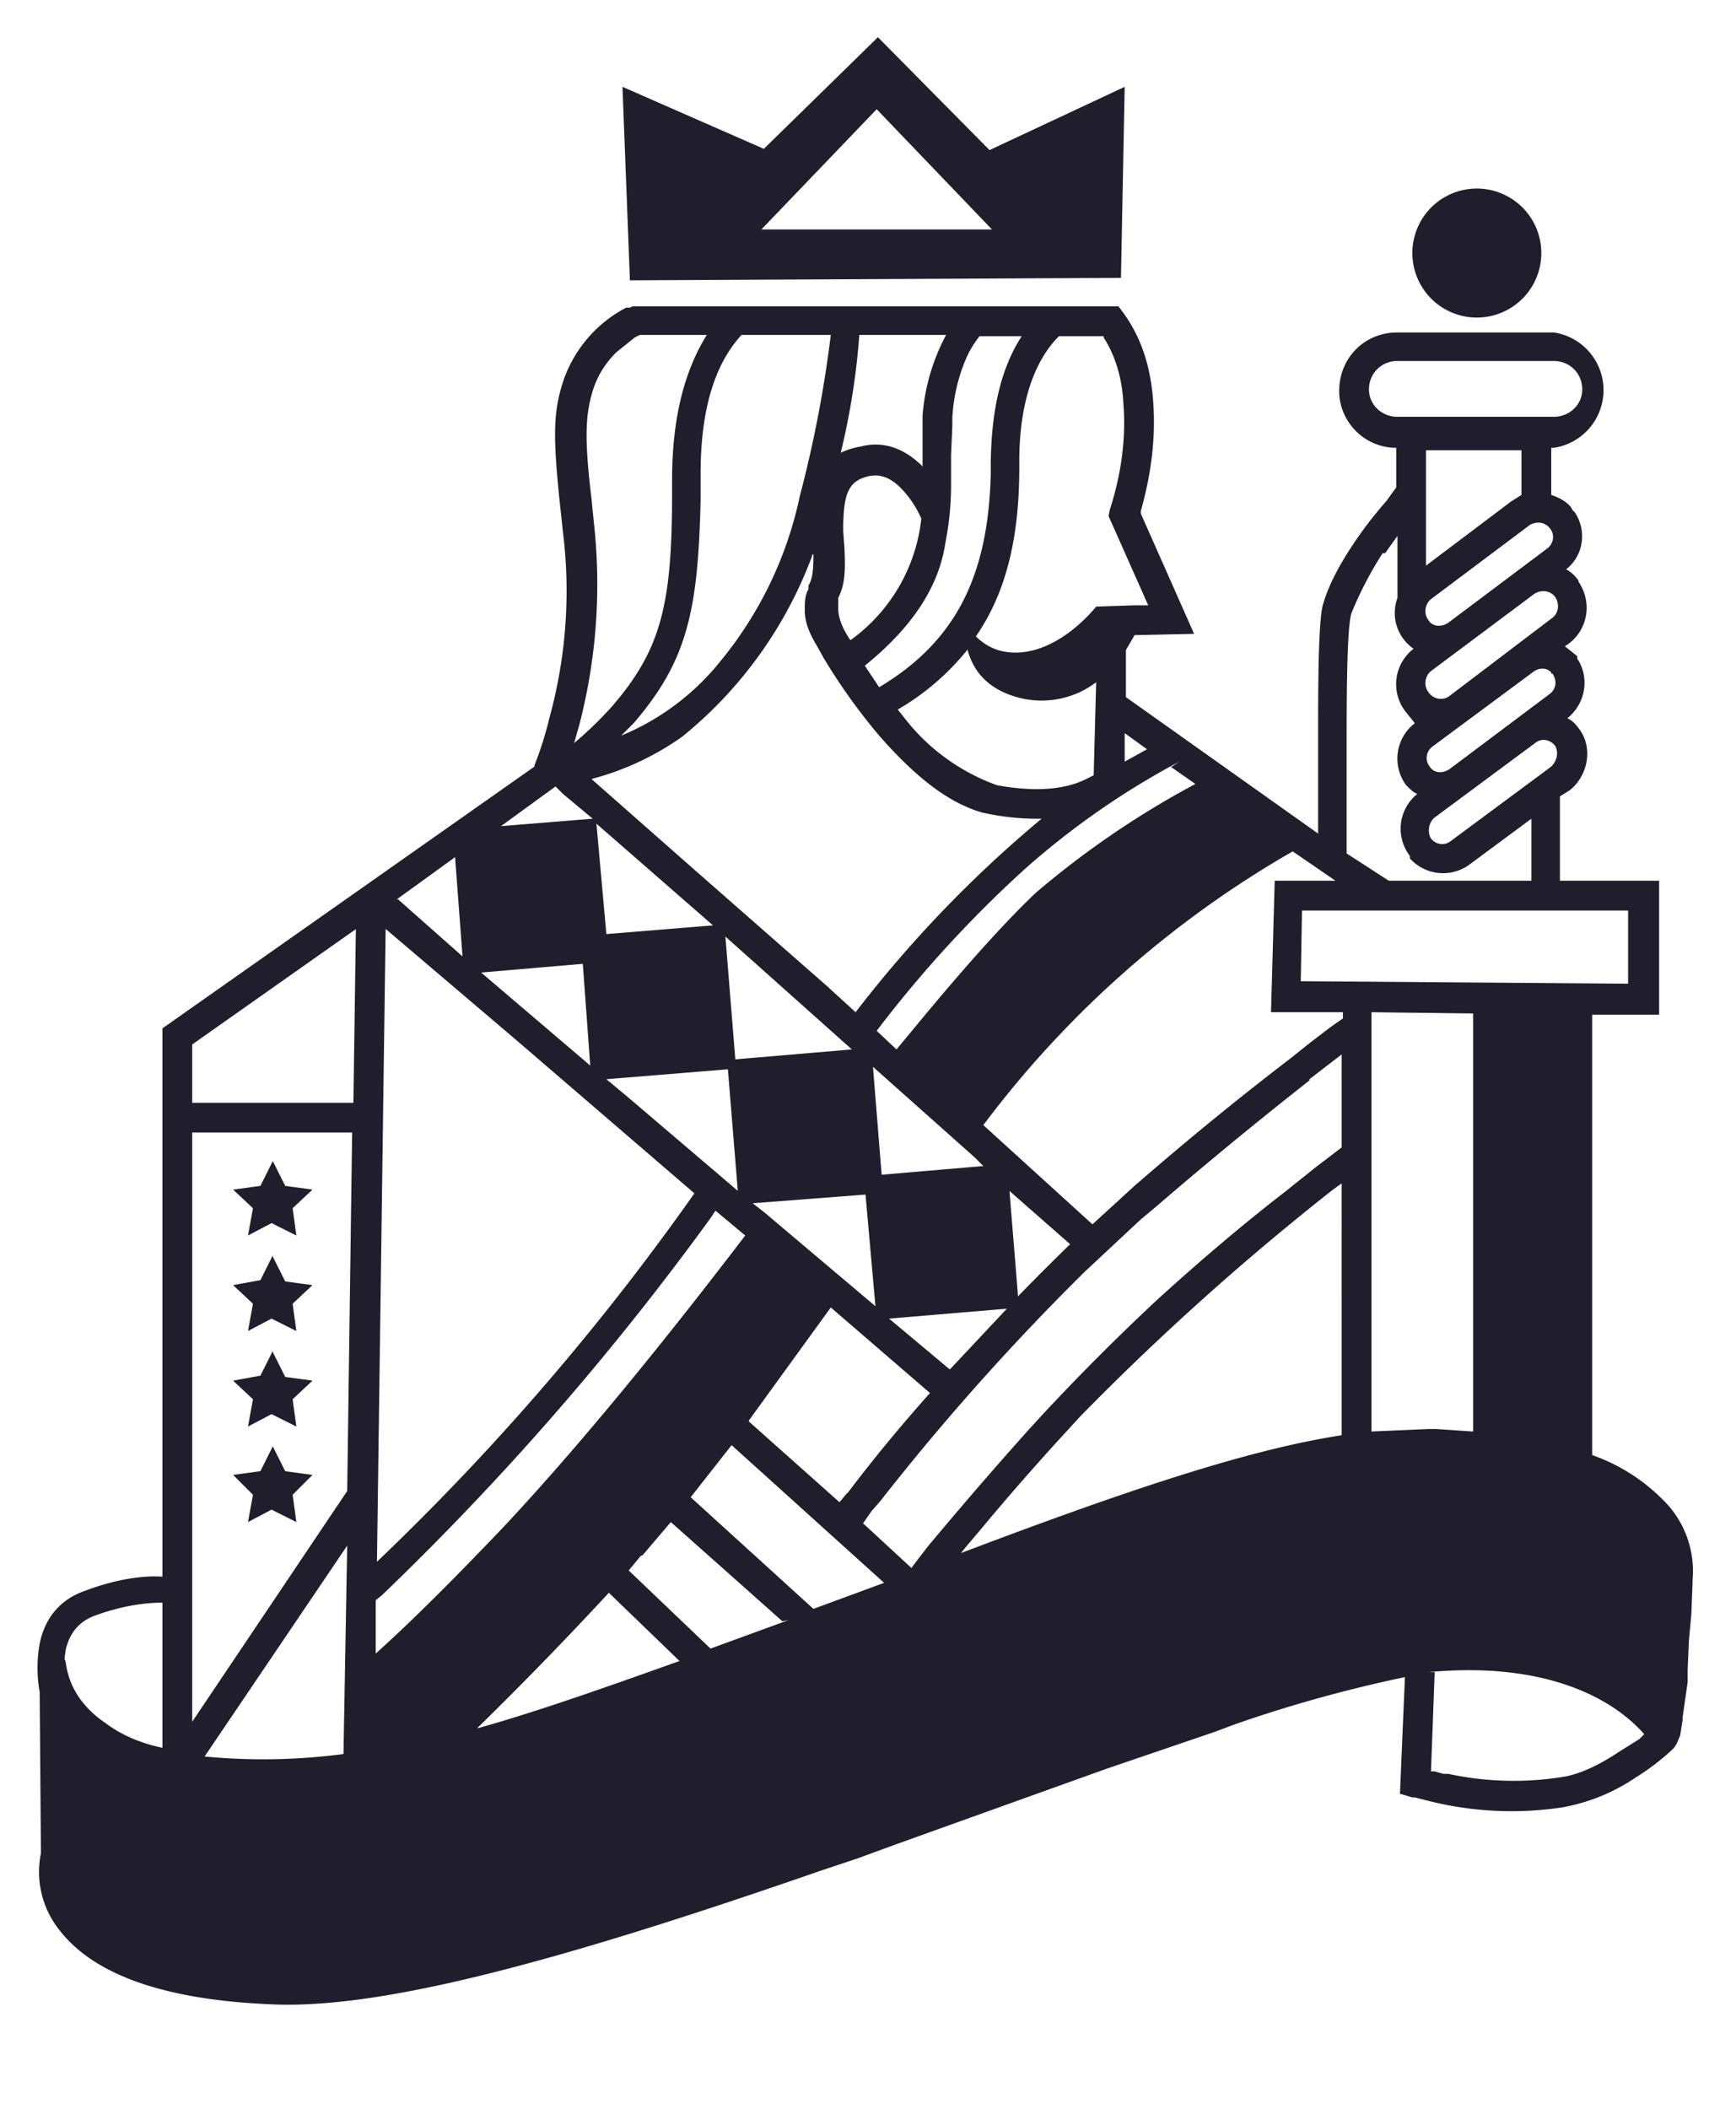 <svg xmlns="http://www.w3.org/2000/svg" viewBox="0 0 140 170"><path fill="#201D2D" d="M90.2 24.7l.3.4c1.5 2 2.3 4.4 2.5 7.3.2 2.7-.1 5.6-1 8.8v.2l4.3 9.7-4.8.1-.7 1.2v3.8l15.5 11v-.5-8.4c0-5.2.1-8.6.4-9.6.3-1 .7-1.9 1.3-3a31.8 31.8 0 013.8-5.3l.5-.7.3-.4v-3.2c-2.5 0-4.5-2-4.6-4.4v-.2c0-2.6 2-4.7 4.7-4.7h12.6a4.7 4.7 0 010 9.3h-.2v3.8c.6.2 1.2.5 1.6 1l.1.2.2.2c1 1.5.7 3.5-.7 4.6.4.2.7.5 1 .9v.1c1.1 1.6.8 3.8-.8 5l-.3.2 1 .8v.2c1 1.5.7 3.6-.8 4.8.4.2.6.4.9.8 1.2 1.5.8 3.8-.7 5l-.8.5V71h8v10.8h-5.4v35.5a15 15 0 015.7 3.6l.2.2a8 8 0 012.2 6.2v.2l-.1 2.6-.2 2.2-.1 2.3v1l-.4 2.8v.2l-.2 1.3-.3.7-.2.3-.2.2a19.2 19.2 0 01-2.9 2.2 15.4 15.4 0 01-5.9 2.4 27.4 27.4 0 01-11.1-.6l-.8-.2h-.2l-1-.3.4-9.4a110 110 0 00-13.7 3.8l-1.6.6-8.8 3-17 6.1-3 1.1-3 1c-21.3 7.4-35 11-43.7 10.8-9.4-.3-15-2.5-17.7-6a7.5 7.5 0 01-1.5-6.2l-.1-13a11 11 0 010-3.9c.4-2 1.6-3.5 3.5-4.2 2.6-1 4.8-1.3 6.4-1.2V82.9l30-21.1v-.1a28 28 0 001.2-3.8 38.5 38.5 0 001.1-15l-.3-2.8c-.5-5-.5-7 .4-9.6a10.5 10.5 0 015-5.7h.3l.2-.1h39.2zm42.4 115.1c-3.1-3.5-9-5.8-17.4-5h.5l-.3 8h.3l.7.2h.4a25 25 0 009.5.2c1.4-.3 2.8-1 4.3-2l1.6-1 .4-.4zM28 124.6l-11.5 17a49.5 49.5 0 0011.2-.2l.3-16.8zm-20.5 5.7c-1.2.5-1.9 1.4-2.2 2.7l-.1.7.1.3c.2 1.6 1 3.4 3.2 4.9 1.2.9 2.7 1.6 4.6 2v-11.7c-1.3 0-3.2.2-5.6 1.1zm31 9h.1c4.3-1.2 9.5-3 16.2-5.4l-5.7-5.5a305 305 0 01-10.6 10.9zm-10-48h-13v47.5L28 120.2l.4-29zm29.2 6.3l-.4.6a227 227 0 01-26.5 30.4l-.5.4v4.3c2.9-2.6 6.3-6 10.4-10.3 7.1-7.6 14.2-16.6 19.4-23.4l-2.4-2zm-6 27.8l-1 1.2 6.6 6.3 6.3-2.3-.5.1-9-8-2.3 2.7zm4-4.7l9.9 9 5.7-2.1L59 116.5l-3.3 4.2zm49.9-33.6a353.6 353.6 0 00-12.4 10.2l-1.2 1-4.5 4.2A195 195 0 0071 121l-.7.8-.7 1 3.9 3.6.3-.4 1-1.3a346.2 346.2 0 018.3-9.6l1.1-1.2a189.6 189.6 0 019.1-9.1c3.3-3 6.8-6 10.3-8.7l1-.8 1.5-1.2 2.1-1.6V85l-2.6 2zM31.1 74.8l-.7 51.1A200.9 200.9 0 0056 96.2L41.7 83.9 31 74.8zm77.1 20.6l-.7.5a211.8 211.8 0 00-20.4 18.3l-1.1 1.2a213.6 213.6 0 00-7 8l-1.1 1.3-.4.5c14.5-5.5 23.6-8.4 30.7-9.5V95.4zM22 116.6l1 2 2.2.3-1.6 1.6.3 2.2-2-1-1.9 1 .4-2.2-1.6-1.6 2.2-.3 1-2zm38.4-2l7.3 6.5.5-.6.2-.2a126.6 126.6 0 016.6-8l-8-6.9-6.6 9.1zm50.2-33v33.8l4.6-.2h.6l3 .2V81.7l-8.2-.1zM22 109l1 2 2.2.3-1.6 1.5.3 2.2-2-1-1.9 1 .4-2.2-1.6-1.5 2.2-.4 1-2zm59.2-3.5l-9.5.8 4.9 4.1 4.6-4.9zM22 101.3l1 2 2.2.3-1.6 1.5.3 2.2-2-1-1.9 1 .4-2.2-1.6-1.5 2.2-.4 1-2zm47.8-5l-9.1.7.9.7 9 7.6-.8-9zm11.6-.4l.7 8.6a222.4 222.4 0 014.2-4.2L81.4 96zM22 93.6l1 2 2.2.3-1.6 1.5.3 2.2-2-1-1.9 1 .4-2.2-1.6-1.5 2.2-.3 1-2zm82.2-25l1-.5a82.4 82.4 0 00-25.9 22.6l8.8 8 3.5-3.2 1.4-1.2a252 252 0 0111.1-9l1.5-1.2 1.7-1.3 1-.7v-.5h-5.8l.3-10.6h4.9l-3.5-2.4zM58.7 86.2l-9.8.8 1.8 1.5 8.8 7.5-.8-9.8zm11.7-.2l.7 8.7 8.2-.7-.7-.7-8.2-7.3zM28.7 74.9l-13.2 9.3v4.7h13l.2-14zM47 77.7l-8.2.7 8.8 7.5-.6-8.2zm11.5-2.2l.8 9.9 9.4-.8-10.2-9.1zm36-13.7l.6-.4a64 64 0 00-12.5 8.7 96.3 96.3 0 00-11.9 13l1.6 1.5c2-2.4 7-8.6 11.2-12.6a72.3 72.3 0 0112.9-8.8l-2-1.4zm-29-17.1v.1a34 34 0 01-10.5 14.6 22.6 22.6 0 01-7.3 3.4l8.4 7.4 10.6 9.3 2.3 2.1a98 98 0 0115-15.6 20.2 20.2 0 01-4.8-.5c-2.8-.8-5.5-3-8.3-6.2a48.3 48.3 0 01-4.2-5.8l-.3-.5-.5-.9c-.6-1-1-1.9-1-2.9 0-.6 0-1.2.3-1.7v-.3c.3-.5.4-1.1.4-2.5zm65.8 28.7h-26.3l-.1 5.7 26.4.2v-5.9zm-94.6-4.3L32 72.5h.1l5.2 4.6-.6-8zm11.4-2.7l.8 8.9 8.6-.7-9.4-8.2zm63.4-21.8a29.5 29.5 0 00-2.5 4.8c-.3.8-.4 4.5-.4 9.9v9.5L112 71h11.5v-5l-5 3.7a3.6 3.6 0 01-4.8-.5V69a3.6 3.6 0 01.6-5c-.3-.1-.6-.4-.9-.7a3.6 3.6 0 01.7-5l-.8-1a3.6 3.6 0 01.7-5 3.5 3.5 0 01-1.3-4.1v-5l-1 1.4zM125.3 60c-.4-.4-1-.5-1.5-.1l-8.1 6c-.5.4-.6 1.2-.3 1.7.4.5 1.1.6 1.6.2l8.1-6c.5-.5.6-1.2.3-1.7l-.1-.1zm-80.5 3.4l-4.4 3.2 7.4-.6-2.4-2-.6-.6zM78 52.2v.2a20.2 20.2 0 01-5.6 4.8l.4.5a16.5 16.5 0 007.6 5.6c3.3.6 5.6.3 7.2-.5l.6-.3.2-7.5a7.3 7.3 0 01-6 1.3c-3-.7-4-2.5-4.4-4zm47.1 2c-.4-.4-1-.4-1.5 0l-8.1 6c-.5.4-.6 1.1-.2 1.6.3.5 1 .6 1.6.2l8-6c.6-.4.7-1.1.3-1.7h-.1zm-34.4 5v2.2l1.8-1-1.8-1.3zM57 27h-5.4l-.4.2-1.5 1.2c-.8.8-1.4 1.7-1.8 2.8-.7 2.1-.8 4-.2 9l.2 2a45 45 0 01-1.2 16.3l-.4 1.4c1.2-1 2.2-2 3.1-3l.5-.6c3.5-4.3 4.3-8 4.3-16.5v-1.1c0-5 1-8.8 2.8-11.7zm10 0h-7.2c-2.2 2.4-3.3 6.1-3.3 11.2v2.1c-.2 9-1.1 13-5.4 18l-1 1a20 20 0 008-6A31 31 0 0064.5 40 97.6 97.6 0 0067 27zm58.4 21.1c-.4-.5-1.1-.6-1.7-.2l-8.3 6.2c-.5.4-.6 1.2-.2 1.7.4.6 1.2.7 1.7.3l8.3-6.3c.5-.4.6-1.1.2-1.7zM82.5 27.1H79a8.2 8.2 0 00-1 1.6 14 14 0 00-1.2 5v.7l-.1 2.2V39c0 2-.2 3.4-.5 5-.6 3.6-2.9 6.8-6.5 9.7v-.1l1.2 1.8c6.2-3.7 8.8-9 9-17.2v-.5c0-4.5.8-8 2.5-10.6zm6.4 0h-3.5c-2 2-3.2 5.4-3.2 10.1v.5c0 5.5-1 10-3.5 13.6.7.7 1.8 1.4 3.5 1.3 3.5-.2 6.2-3.7 6.2-3.7l3-.1h1.2l-3.2-7.2.1-.5c1-3.1 1.3-6 1.1-8.5-.1-2.2-.7-4-1.6-5.4v-.1zM70 38.4c-1.6.4-2 1.4-2 4.4l.1 1.4c.1 2 0 3-.5 4v.9c0 .5.2 1.2.6 1.9l.3.5.1.1a13.9 13.9 0 005.7-9.8 8.7 8.7 0 00-1-1.7c-1-1.3-2-2-3.3-1.7zm55 4.2c-.4-.5-1-.6-1.6-.3l-8 6c-.5.4-.6 1.2-.2 1.7.3.5 1 .6 1.6.2l8-6c.5-.4.6-1.1.2-1.6zm-2.2-6.3H115v9.3l6.9-5.2.8-.5v-3.6zM76.3 27h-7a58.3 58.3 0 01-1.5 9.5 6 6 0 011.6-.5c1.9-.5 3.6.2 5 1.6v-1.1-3a16.4 16.4 0 011.9-6.5zm49 2.1h-12.6c-1.3 0-2.3 1-2.3 2.3 0 1.2 1 2.2 2.3 2.2h12.6c1.3 0 2.3-1 2.3-2.2 0-1.3-1-2.3-2.3-2.3zm-6.2-13.9a5.2 5.2 0 110 10.4 5.2 5.2 0 010-10.4zM70.8 3l9 9.1L90.7 7l-.3 15.4-39.6.2L50.2 7l11.4 5L70.8 3zm0 5.7l-9.4 9.8H80l-9.4-9.8z"></path></svg>